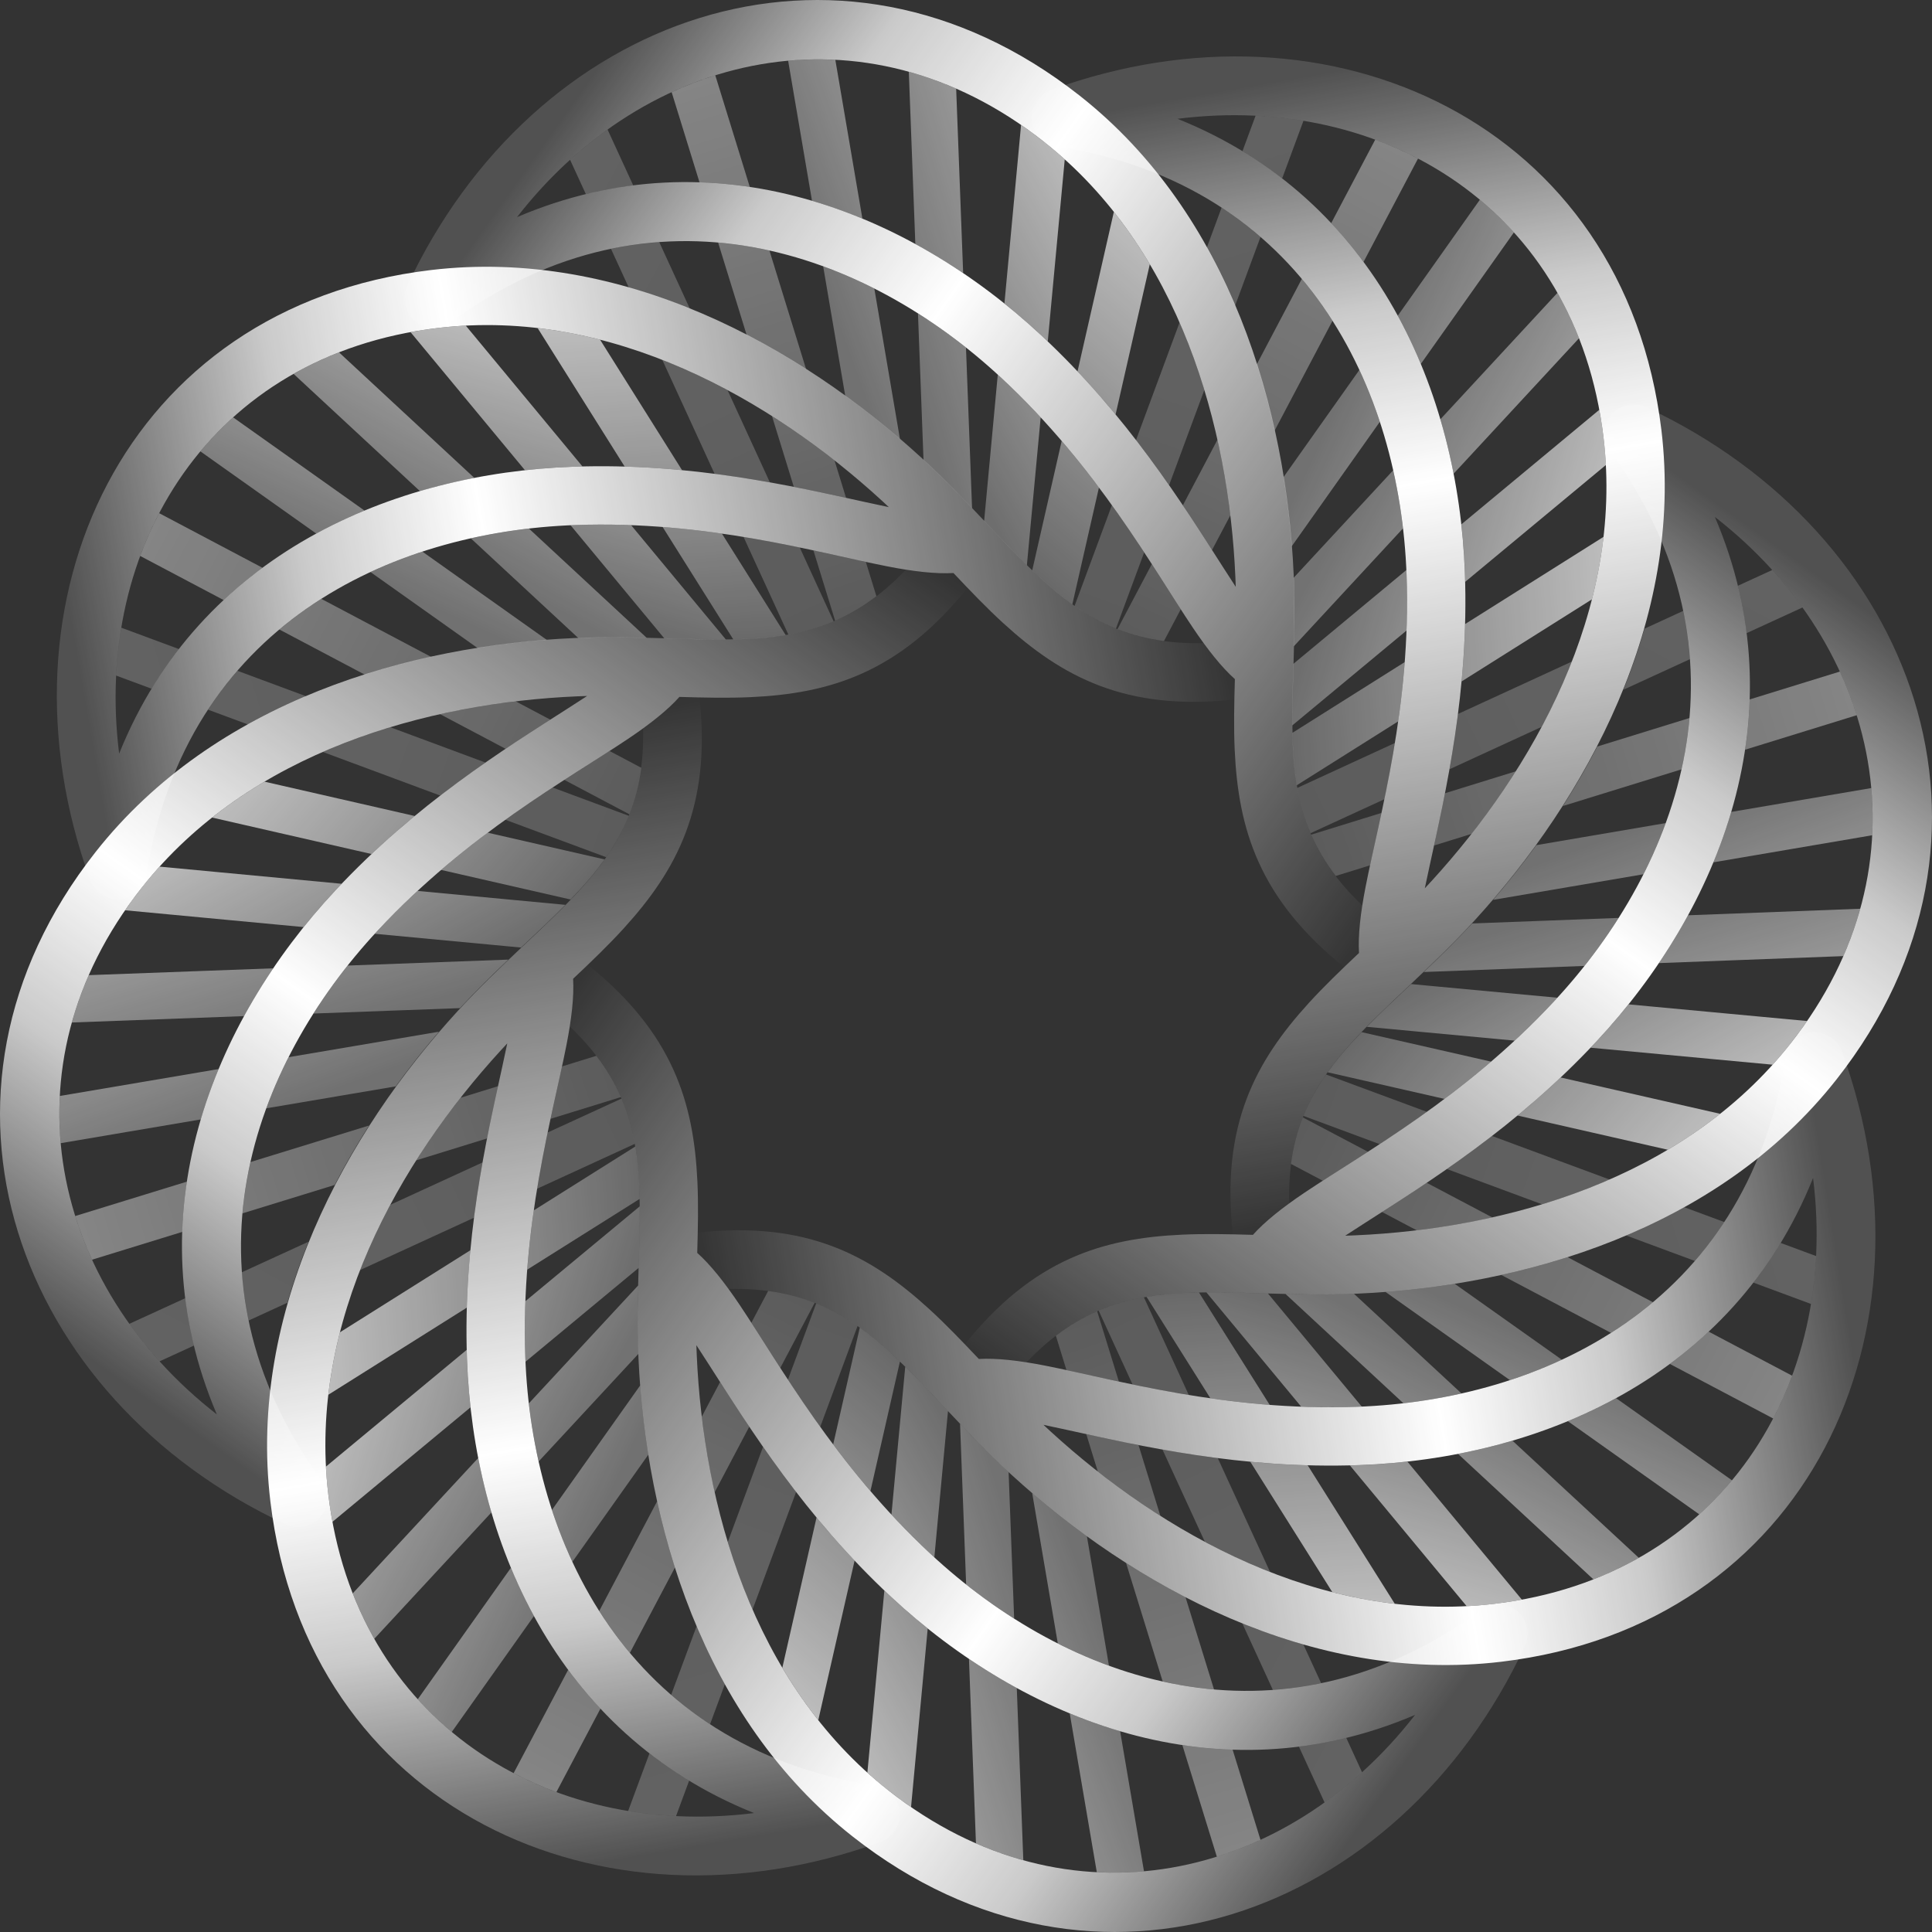 <svg width="380" height="380" viewBox="0 0 380 380" fill="none" xmlns="http://www.w3.org/2000/svg">
<rect x="0" y="0" width="380" height="380" fill="#333333" stroke="none"/>
<path fill-rule="evenodd" clip-rule="evenodd" d="M242.473 242.744C243.79 242.77 245.122 242.804 246.471 242.842C248.209 240.887 250.604 238.834 253.573 236.668C253.185 222.389 258.316 213.344 265.883 205.032C269.248 201.336 273.033 197.766 277.013 194.004C277.235 193.824 277.443 193.627 277.634 193.417C281.652 189.617 285.855 185.605 290.016 181.057C311.85 157.187 331.289 122.182 326.779 84.607C319.545 24.345 261.776 -2.368 206.777 17.68L206.631 17.734C203.709 18.85 202.213 22.115 203.29 25.063C204.057 27.164 205.927 28.546 208.007 28.794C256.842 36.525 275.34 76.688 276.657 113.101C277.592 138.962 271.357 160.328 268.606 174.368C267.583 179.587 267.094 183.981 267.296 187.44C263.767 190.78 260.413 193.992 257.397 197.305C246.971 208.758 240.119 221.291 242.473 242.744ZM231.603 23.366C270.936 39.117 286.848 77.321 288.125 112.686C288.966 135.901 284.383 155.669 281.23 170.101C280.878 171.712 280.544 173.253 280.241 174.719C280.678 174.254 281.113 173.785 281.548 173.31C301.361 151.65 319.477 120.07 315.382 85.975C310.011 41.212 272.291 18.23 231.603 23.366Z" fill="url(#paint0_linear_769_1811)"/>
<path fill-rule="evenodd" clip-rule="evenodd" d="M271.724 159.888L257.902 164.168C259.105 166.916 260.678 169.616 262.724 172.287L269.47 170.198C270.148 167.049 270.929 163.605 271.724 159.888ZM298.136 151.708L284.212 156.02C283.501 159.661 282.764 163.092 282.064 166.298L289.427 164.017C292.474 160.135 295.404 156.021 298.136 151.708Z" fill="url(#paint1_linear_769_1811)"/>
<path fill-rule="evenodd" clip-rule="evenodd" d="M274.357 146.138L255.15 154.975C255.699 158.011 256.533 160.97 257.776 163.874L272.291 157.196C273.009 153.721 273.721 150.029 274.357 146.138ZM309.166 130.123L286.767 140.428C286.284 144.212 285.711 147.841 285.094 151.305L303.238 142.957C305.445 138.82 307.442 134.534 309.166 130.123Z" fill="url(#paint2_linear_769_1811)"/>
<path fill-rule="evenodd" clip-rule="evenodd" d="M276.294 130.223L254.196 144.142C254.215 145.095 254.245 146.039 254.289 146.976C254.409 149.526 254.644 152.013 255.057 154.451L275.008 141.884C275.539 138.158 275.985 134.266 276.294 130.223ZM315.398 105.59L288.168 122.743C288.061 126.623 287.817 130.389 287.476 134.03L313.119 117.878C314.144 113.856 314.919 109.755 315.398 105.59Z" fill="url(#paint3_linear_769_1811)"/>
<path fill-rule="evenodd" clip-rule="evenodd" d="M276.619 112.109L254.391 130.568C254.397 130.814 254.388 131.061 254.362 131.308C254.252 135.232 254.142 139.014 254.175 142.682L276.648 124.02C276.78 120.48 276.794 116.837 276.659 113.1C276.647 112.769 276.634 112.437 276.619 112.109ZM314.569 80.595L287.428 103.134C287.784 106.325 288.013 109.517 288.128 112.685C288.151 113.273 288.168 113.858 288.182 114.442L315.86 91.458C315.765 89.636 315.608 87.809 315.387 85.975C315.169 84.144 314.893 82.35 314.569 80.595Z" fill="url(#paint4_linear_769_1811)"/>
<path fill-rule="evenodd" clip-rule="evenodd" d="M274.025 92.489L254.431 113.655C254.617 118.337 254.573 122.817 254.473 127.125L275.961 103.915C275.517 100.101 274.877 96.28 274.025 92.489ZM306.334 57.592L283.303 82.468C284.343 85.999 285.209 89.575 285.908 93.17L310.578 66.523C309.349 63.389 307.929 60.411 306.334 57.592Z" fill="url(#paint5_linear_769_1811)"/>
<path fill-rule="evenodd" clip-rule="evenodd" d="M267.373 72.758L252.454 93.835C253.191 98.427 253.721 102.984 254.066 107.449L271.4 82.962C270.258 79.492 268.92 76.08 267.373 72.758ZM291.071 39.281L274.925 62.089C276.607 65.171 278.116 68.341 279.459 71.576L297.768 45.711C295.679 43.401 293.438 41.256 291.071 39.281Z" fill="url(#paint6_linear_769_1811)"/>
<path fill-rule="evenodd" clip-rule="evenodd" d="M256.054 54.851L247.203 71.643C248.583 75.961 249.746 80.322 250.711 84.68L262.09 63.092C260.268 60.23 258.259 57.474 256.054 54.851ZM278.905 31.189C276.196 29.777 273.385 28.535 270.487 27.467L261.835 43.884C264.115 46.317 266.232 48.867 268.191 51.516L278.905 31.189Z" fill="url(#paint7_linear_769_1811)"/>
<path fill-rule="evenodd" clip-rule="evenodd" d="M240.274 40.828L237.365 48.695C239.431 52.407 241.282 56.225 242.933 60.112L247.929 46.602C245.547 44.542 242.998 42.611 240.274 40.828ZM256.376 23.759C253.289 23.249 250.144 22.915 246.956 22.759L244.38 29.726C247.126 31.392 249.726 33.184 252.185 35.091L256.376 23.759Z" fill="url(#paint8_linear_769_1811)"/>
<path fill-rule="evenodd" clip-rule="evenodd" d="M264.4 190.244C265.35 189.332 266.317 188.415 267.297 187.489C267.146 184.877 267.39 181.732 267.96 178.101C257.597 168.272 254.836 158.246 254.316 147.017C254.085 142.024 254.241 136.823 254.399 131.35C254.428 131.064 254.436 130.778 254.423 130.494C254.581 124.966 254.72 119.157 254.45 113C253.033 80.679 242.051 42.175 212.31 18.775C164.61 -18.752 104.859 3.173 80.111 56.226L80.046 56.367C78.767 59.221 80.015 62.589 82.86 63.914C84.888 64.858 87.187 64.515 88.834 63.22C128.85 34.179 170.319 49.523 196.98 74.357C215.916 91.994 226.601 111.519 234.575 123.396C237.54 127.812 240.298 131.267 242.885 133.571C242.748 138.429 242.645 143.072 242.852 147.548C243.568 163.018 247.575 176.729 264.4 190.244ZM101.694 42.704C140.654 26.052 178.908 41.839 204.802 65.958C221.8 81.791 232.526 99.017 240.492 111.456C241.382 112.845 242.234 114.171 243.056 115.423C243.036 114.785 243.013 114.146 242.984 113.502C241.699 84.175 232.201 49.028 205.214 27.796C169.782 -0.08 126.854 10.316 101.694 42.704Z" fill="url(#paint9_linear_769_1811)"/>
<path fill-rule="evenodd" clip-rule="evenodd" d="M226.549 110.949L219.794 123.744C222.587 124.839 225.608 125.638 228.943 126.081L232.24 119.836C230.495 117.129 228.613 114.14 226.549 110.949ZM239.457 86.497L232.652 99.387C234.722 102.465 236.625 105.414 238.395 108.177L241.994 101.36C241.405 96.46 240.572 91.478 239.457 86.497Z" fill="url(#paint10_linear_769_1811)"/>
<path fill-rule="evenodd" clip-rule="evenodd" d="M218.696 99.36L211.351 119.185C213.885 120.945 216.566 122.449 219.497 123.626L225.048 108.644C223.101 105.677 220.995 102.562 218.696 99.36ZM232.007 63.431L223.442 86.55C225.774 89.569 227.933 92.542 229.945 95.428L236.883 76.699C235.521 72.213 233.905 67.769 232.007 63.431Z" fill="url(#paint11_linear_769_1811)"/>
<path fill-rule="evenodd" clip-rule="evenodd" d="M208.82 86.73L203.021 112.194C203.708 112.854 204.397 113.501 205.09 114.133C206.976 115.853 208.9 117.447 210.915 118.879L216.151 95.889C213.894 92.878 211.459 89.808 208.82 86.73ZM219.083 41.667L211.936 73.046C214.602 75.868 217.092 78.704 219.423 81.521L226.152 51.973C224.035 48.402 221.685 44.953 219.083 41.667Z" fill="url(#paint12_linear_769_1811)"/>
<path fill-rule="evenodd" clip-rule="evenodd" d="M196.251 73.683L193.567 102.452C193.746 102.622 193.914 102.803 194.071 102.996C196.765 105.85 199.36 108.604 201.975 111.176L204.688 82.091C202.281 79.493 199.716 76.905 196.98 74.357C196.737 74.13 196.493 73.905 196.251 73.683ZM200.833 24.568L197.556 59.695C200.063 61.703 202.482 63.797 204.802 65.958C205.233 66.358 205.659 66.76 206.081 67.163L209.423 31.343C208.068 30.121 206.667 28.938 205.214 27.796C203.765 26.656 202.303 25.58 200.833 24.568Z" fill="url(#paint13_linear_769_1811)"/>
<path fill-rule="evenodd" clip-rule="evenodd" d="M180.552 61.634L181.644 90.456C185.085 93.637 188.22 96.839 191.193 99.958L189.995 68.35C186.987 65.966 183.833 63.714 180.552 61.634ZM178.751 14.112L180.035 47.987C183.266 49.75 186.406 51.669 189.441 53.718L188.065 17.432C184.981 16.083 181.872 14.979 178.751 14.112Z" fill="url(#paint14_linear_769_1811)"/>
<path fill-rule="evenodd" clip-rule="evenodd" d="M161.905 52.374L166.243 77.829C170.01 80.557 173.605 83.407 177.004 86.323L171.965 56.748C168.705 55.1 165.347 53.631 161.905 52.374ZM155.015 11.941L159.709 39.487C163.077 40.48 166.385 41.657 169.622 42.997L164.298 11.758C161.187 11.6 158.088 11.664 155.015 11.941Z" fill="url(#paint15_linear_769_1811)"/>
<path fill-rule="evenodd" clip-rule="evenodd" d="M141.242 47.703L146.846 65.839C150.873 67.919 154.778 70.183 158.54 72.585L151.336 49.269C148.025 48.531 144.656 48.001 141.242 47.703ZM140.69 14.814C137.775 15.728 134.908 16.836 132.104 18.128L137.582 35.858C140.915 35.968 144.215 36.277 147.473 36.766L140.69 14.814Z" fill="url(#paint16_linear_769_1811)"/>
<path fill-rule="evenodd" clip-rule="evenodd" d="M120.168 48.933L123.669 56.554C127.755 57.721 131.762 59.114 135.677 60.698L129.664 47.609C126.523 47.834 123.355 48.27 120.168 48.933ZM119.499 25.477C116.955 27.298 114.494 29.284 112.127 31.426L115.228 38.176C118.348 37.414 121.454 36.845 124.542 36.456L119.499 25.477Z" fill="url(#paint17_linear_769_1811)"/>
<path fill-rule="evenodd" clip-rule="evenodd" d="M242.808 137.591C242.836 136.274 242.872 134.942 242.91 133.594C240.958 131.853 238.907 129.455 236.744 126.484C222.467 126.857 213.428 121.716 205.123 114.14C201.431 110.771 197.866 106.982 194.109 102.998C193.928 102.775 193.732 102.567 193.522 102.376C189.726 98.353 185.719 94.146 181.176 89.981C157.331 68.119 122.349 48.643 84.772 53.113C24.505 60.283 -2.266 118.028 17.722 173.051L17.776 173.197C18.888 176.121 22.151 177.62 25.101 176.547C27.202 175.782 28.586 173.913 28.836 171.833C36.618 123.004 76.798 104.546 113.21 103.268C139.071 102.36 160.429 108.619 174.464 111.384C179.683 112.412 184.076 112.907 187.534 112.708C190.87 116.241 194.079 119.599 197.389 122.619C208.829 133.057 221.354 139.922 242.808 137.591ZM23.433 148.23C39.225 108.911 77.444 93.039 112.807 91.797C136.022 90.982 155.784 95.587 170.211 98.755C171.822 99.109 173.362 99.444 174.828 99.749C174.364 99.312 173.895 98.876 173.42 98.441C151.783 78.603 120.224 60.454 86.127 64.51C41.361 69.836 18.341 107.534 23.433 148.23Z" fill="url(#paint18_linear_769_1811)"/>
<path fill-rule="evenodd" clip-rule="evenodd" d="M159.988 108.252L164.254 122.078C167.003 120.878 169.704 119.308 172.378 117.264L170.296 110.516C167.148 109.835 163.704 109.05 159.988 108.252ZM151.836 81.831L156.134 95.759C159.773 96.474 163.204 97.215 166.409 97.918L164.136 90.552C160.257 87.503 156.146 84.567 151.836 81.831Z" fill="url(#paint19_linear_769_1811)"/>
<path fill-rule="evenodd" clip-rule="evenodd" d="M146.244 105.605L155.06 124.821C158.097 124.275 161.057 123.444 163.962 122.205L157.299 107.683C153.825 106.96 150.134 106.245 146.244 105.605ZM130.266 70.78L140.547 93.189C144.33 93.676 147.959 94.253 151.422 94.873L143.093 76.72C138.958 74.509 134.674 72.508 130.266 70.78Z" fill="url(#paint20_linear_769_1811)"/>
<path fill-rule="evenodd" clip-rule="evenodd" d="M130.331 103.651L144.227 125.764C145.18 125.745 146.124 125.716 147.062 125.673C149.611 125.556 152.099 125.324 154.537 124.913L141.991 104.949C138.266 104.414 134.374 103.964 130.331 103.651ZM105.74 64.52L122.864 91.769C126.744 91.88 130.51 92.127 134.15 92.472L118.026 66.813C114.004 65.784 109.904 65.005 105.74 64.52Z" fill="url(#paint21_linear_769_1811)"/>
<path fill-rule="evenodd" clip-rule="evenodd" d="M112.22 103.307L130.655 125.555C130.901 125.548 131.148 125.558 131.396 125.584C135.319 125.699 139.101 125.812 142.769 125.783L124.131 103.291C120.592 103.155 116.948 103.137 113.211 103.268C112.88 103.279 112.548 103.293 112.22 103.307ZM80.745 65.324L103.256 92.49C106.448 92.137 109.639 91.909 112.808 91.797C113.396 91.777 113.981 91.76 114.564 91.746L91.611 64.045C89.788 64.138 87.961 64.292 86.127 64.51C84.296 64.728 82.501 65 80.745 65.324Z" fill="url(#paint22_linear_769_1811)"/>
<path fill-rule="evenodd" clip-rule="evenodd" d="M92.599 105.88L113.744 125.496C118.426 125.315 122.907 125.364 127.215 125.469L104.027 103.956C100.213 104.396 96.391 105.032 92.599 105.88ZM57.736 73.535L82.588 96.592C86.119 95.555 89.697 94.693 93.292 93.997L66.672 69.3C63.537 70.526 60.557 71.943 57.736 73.535Z" fill="url(#paint23_linear_769_1811)"/>
<path fill-rule="evenodd" clip-rule="evenodd" d="M72.862 112.511L93.922 127.452C98.515 126.719 103.073 126.194 107.539 125.854L83.069 108.494C79.599 109.632 76.185 110.967 72.862 112.511ZM39.409 88.778L62.2 104.947C65.284 103.268 68.456 101.763 71.692 100.423L45.847 82.087C43.534 84.174 41.387 86.41 39.409 88.778Z" fill="url(#paint24_linear_769_1811)"/>
<path fill-rule="evenodd" clip-rule="evenodd" d="M54.944 123.812L71.727 132.681C76.046 131.305 80.409 130.147 84.767 129.187L63.192 117.785C60.328 119.604 57.57 121.609 54.944 123.812ZM31.307 100.936C29.891 103.644 28.646 106.453 27.576 109.35L43.983 118.02C46.419 115.742 48.971 113.627 51.621 111.671L31.307 100.936Z" fill="url(#paint25_linear_769_1811)"/>
<path fill-rule="evenodd" clip-rule="evenodd" d="M40.905 139.578L48.769 142.495C52.484 140.433 56.303 138.586 60.191 136.939L46.687 131.929C44.624 134.309 42.691 136.856 40.905 139.578ZM23.853 123.458C23.34 126.545 23.002 129.689 22.843 132.877L29.807 135.46C31.476 132.716 33.271 130.118 35.181 127.66L23.853 123.458Z" fill="url(#paint26_linear_769_1811)"/>
<path fill-rule="evenodd" clip-rule="evenodd" d="M190.319 115.607C189.408 114.656 188.492 113.688 187.566 112.707C184.954 112.856 181.809 112.609 178.179 112.036C168.343 122.392 158.315 125.145 147.086 125.655C142.093 125.882 136.893 125.721 131.42 125.559C131.134 125.529 130.848 125.521 130.564 125.534C125.037 125.371 119.229 125.227 113.071 125.492C80.752 126.882 42.24 137.832 18.817 167.556C-18.748 215.228 3.126 275 56.154 299.796L56.295 299.859C59.148 301.142 62.517 299.897 63.844 297.053C64.79 295.024 64.449 292.726 63.155 291.076C34.15 251.034 49.528 209.576 74.382 182.934C92.035 164.012 111.567 153.342 123.45 145.377C127.868 142.416 131.325 139.661 133.631 137.075C138.489 137.217 143.131 137.324 147.607 137.121C163.077 136.418 176.79 132.421 190.319 115.607ZM42.652 278.2C26.033 239.223 41.852 200.98 65.991 175.105C81.837 158.118 99.071 147.407 111.516 139.45C112.906 138.562 114.232 137.71 115.484 136.889C114.847 136.908 114.207 136.931 113.564 136.959C84.238 138.22 49.085 147.689 27.832 174.66C-0.072 210.071 10.287 253.01 42.652 278.2Z" fill="url(#paint27_linear_769_1811)"/>
<path fill-rule="evenodd" clip-rule="evenodd" d="M110.997 153.394L123.787 160.16C124.884 157.367 125.685 154.348 126.132 151.012L119.889 147.71C117.181 149.453 114.19 151.332 110.997 153.394ZM86.556 140.466L99.441 147.281C102.521 145.214 105.471 143.313 108.236 141.546L101.421 137.941C96.521 138.526 91.539 139.355 86.556 140.466Z" fill="url(#paint28_linear_769_1811)"/>
<path fill-rule="evenodd" clip-rule="evenodd" d="M99.403 161.238L119.223 168.6C120.985 166.067 122.491 163.387 123.671 160.457L108.693 154.894C105.725 156.838 102.608 158.941 99.403 161.238ZM63.486 147.896L86.598 156.481C89.618 154.152 92.593 151.995 95.481 149.986L76.759 143.031C72.271 144.39 67.826 146.002 63.486 147.896Z" fill="url(#paint29_linear_769_1811)"/>
<path fill-rule="evenodd" clip-rule="evenodd" d="M86.763 171.103L112.222 176.924C112.882 176.238 113.53 175.549 114.162 174.856C115.883 172.972 117.479 171.049 118.913 169.035L95.929 163.78C92.916 166.035 89.844 168.467 86.763 171.103ZM41.712 160.803L73.084 167.976C75.907 165.312 78.746 162.825 81.565 160.496L52.024 153.742C48.451 155.856 45.001 158.203 41.712 160.803Z" fill="url(#paint30_linear_769_1811)"/>
<path fill-rule="evenodd" clip-rule="evenodd" d="M73.709 183.662L102.473 186.37C102.643 186.192 102.824 186.024 103.017 185.867C105.873 183.175 108.63 180.582 111.203 177.97L82.123 175.232C79.523 177.638 76.933 180.2 74.382 182.934C74.156 183.176 73.931 183.42 73.709 183.662ZM24.6 179.039L59.723 182.346C61.732 179.841 63.828 177.423 65.991 175.104C66.391 174.675 66.793 174.249 67.196 173.827L31.382 170.455C30.159 171.809 28.975 173.209 27.832 174.66C26.69 176.108 25.613 177.569 24.6 179.039Z" fill="url(#paint31_linear_769_1811)"/>
<path fill-rule="evenodd" clip-rule="evenodd" d="M61.647 199.352L90.469 198.284C93.652 194.846 96.856 191.714 99.978 188.743L68.371 189.914C65.984 192.921 63.73 196.072 61.647 199.352ZM14.127 201.113L48.001 199.857C49.767 196.628 51.688 193.49 53.74 190.457L17.454 191.801C16.103 194.884 14.997 197.993 14.127 201.113Z" fill="url(#paint32_linear_769_1811)"/>
<path fill-rule="evenodd" clip-rule="evenodd" d="M52.373 217.993L77.829 213.677C80.561 209.913 83.413 206.32 86.332 202.923L56.754 207.938C55.103 211.196 53.632 214.553 52.373 217.993ZM11.935 224.849L39.485 220.178C40.48 216.811 41.66 213.504 43.002 210.269L11.761 215.566C11.6 218.678 11.662 221.777 11.935 224.849Z" fill="url(#paint33_linear_769_1811)"/>
<path fill-rule="evenodd" clip-rule="evenodd" d="M47.686 238.654L65.827 233.065C67.91 229.039 70.177 225.136 72.582 221.376L49.261 228.561C48.52 231.872 47.987 235.239 47.686 238.654ZM14.796 239.178C15.708 242.094 16.814 244.961 18.103 247.767L35.838 242.303C35.951 238.97 36.262 235.67 36.755 232.413L14.796 239.178Z" fill="url(#paint34_linear_769_1811)"/>
<path fill-rule="evenodd" clip-rule="evenodd" d="M48.897 259.729L56.522 256.235C57.692 252.15 59.089 248.145 60.676 244.231L47.581 250.232C47.804 253.373 48.237 256.542 48.897 259.729ZM25.441 260.379C27.26 262.925 29.244 265.388 31.384 267.756L38.136 264.661C37.377 261.54 36.811 258.433 36.425 255.345L25.441 260.379Z" fill="url(#paint35_linear_769_1811)"/>
<path fill-rule="evenodd" clip-rule="evenodd" d="M137.584 137.223C136.267 137.196 134.936 137.161 133.587 137.123C131.847 139.077 129.451 141.128 126.48 143.292C126.859 157.571 121.723 166.612 114.151 174.92C110.784 178.614 106.996 182.181 103.014 185.94C102.791 186.121 102.583 186.318 102.392 186.528C98.372 190.325 94.166 194.334 90.003 198.88C68.153 222.736 48.693 257.728 53.179 295.306C60.373 355.574 118.126 382.322 173.137 362.311L173.283 362.256C176.206 361.143 177.704 357.878 176.629 354.928C175.863 352.828 173.994 351.445 171.914 351.195C123.085 343.433 104.612 303.257 103.318 266.845C102.399 240.982 108.649 219.62 111.408 205.583C112.434 200.364 112.927 195.97 112.726 192.512C116.258 189.174 119.614 185.964 122.632 182.652C133.065 171.207 139.925 158.678 137.584 137.223ZM148.315 356.607C108.992 340.831 93.105 302.617 91.849 267.252C91.024 244.036 95.62 224.271 98.782 209.841C99.135 208.23 99.469 206.69 99.773 205.223C99.336 205.688 98.901 206.157 98.466 206.632C78.639 228.279 60.504 259.848 64.575 293.946C69.919 338.713 107.624 361.717 148.315 356.607Z" fill="url(#paint36_linear_769_1811)"/>
<path fill-rule="evenodd" clip-rule="evenodd" d="M108.283 220.061L122.107 215.789C120.906 213.04 119.335 210.339 117.29 207.667L110.543 209.752C109.863 212.9 109.08 216.344 108.283 220.061ZM81.866 228.223L95.792 223.92C96.505 220.28 97.245 216.849 97.947 213.644L90.582 215.92C87.533 219.801 84.6 223.912 81.866 228.223Z" fill="url(#paint37_linear_769_1811)"/>
<path fill-rule="evenodd" clip-rule="evenodd" d="M105.642 233.809L124.855 224.984C124.308 221.947 123.476 218.988 122.235 216.083L107.716 222.752C106.995 226.227 106.281 229.918 105.642 233.809ZM70.825 249.801L93.229 239.511C93.715 235.727 94.29 232.098 94.908 228.635L76.759 236.971C74.55 241.107 72.55 245.392 70.825 249.801Z" fill="url(#paint38_linear_769_1811)"/>
<path fill-rule="evenodd" clip-rule="evenodd" d="M103.697 249.723L125.804 235.817C125.785 234.865 125.755 233.92 125.712 232.983C125.594 230.433 125.361 227.946 124.949 225.508L104.99 238.062C104.457 241.787 104.008 245.68 103.697 249.723ZM64.576 274.331L91.818 257.195C91.928 253.315 92.173 249.549 92.517 245.908L66.865 262.044C65.837 266.066 65.06 270.166 64.576 274.331Z" fill="url(#paint39_linear_769_1811)"/>
<path fill-rule="evenodd" clip-rule="evenodd" d="M103.36 267.836L125.6 249.392C125.593 249.146 125.602 248.898 125.628 248.651C125.741 244.728 125.854 240.945 125.823 237.278L103.339 255.925C103.204 259.465 103.187 263.108 103.32 266.845C103.332 267.176 103.345 267.508 103.36 267.836ZM65.39 299.326L92.546 276.805C92.193 273.613 91.962 270.421 91.85 267.252C91.829 266.665 91.811 266.08 91.798 265.496L64.106 288.462C64.2 290.284 64.355 292.112 64.574 293.946C64.793 295.776 65.065 297.57 65.39 299.326Z" fill="url(#paint40_linear_769_1811)"/>
<path fill-rule="evenodd" clip-rule="evenodd" d="M105.942 287.458L125.55 266.305C125.367 261.623 125.414 257.142 125.517 252.834L104.014 276.031C104.455 279.845 105.093 283.667 105.942 287.458ZM73.613 322.335L96.658 297.472C95.62 293.943 94.757 290.365 94.06 286.769L69.374 313.4C70.601 316.536 72.019 319.514 73.613 322.335Z" fill="url(#paint41_linear_769_1811)"/>
<path fill-rule="evenodd" clip-rule="evenodd" d="M112.578 307.193L127.511 286.126C126.776 281.533 126.249 276.976 125.907 272.51L108.558 296.987C109.697 300.456 111.034 303.871 112.578 307.193ZM88.859 340.656L105.019 317.859C103.339 314.774 101.832 311.604 100.491 308.367L82.166 334.22C84.255 336.533 86.491 338.679 88.859 340.656Z" fill="url(#paint42_linear_769_1811)"/>
<path fill-rule="evenodd" clip-rule="evenodd" d="M123.887 325.107L132.749 308.321C131.371 304.003 130.211 299.641 129.249 295.283L117.857 316.863C119.676 319.727 121.683 322.481 123.887 325.107ZM101.021 348.753C103.729 350.168 106.539 351.413 109.436 352.481L118.099 336.071C115.82 333.637 113.705 331.084 111.748 328.435L101.021 348.753Z" fill="url(#paint43_linear_769_1811)"/>
<path fill-rule="evenodd" clip-rule="evenodd" d="M139.656 339.141L142.57 331.276C140.507 327.56 138.658 323.744 137.01 319.856L132.006 333.362C134.386 335.422 136.934 337.356 139.656 339.141ZM123.544 356.199C126.631 356.71 129.775 357.046 132.964 357.206L135.544 350.239C132.799 348.572 130.2 346.779 127.742 344.871L123.544 356.199Z" fill="url(#paint44_linear_769_1811)"/>
<path fill-rule="evenodd" clip-rule="evenodd" d="M115.623 189.756C114.673 190.668 113.707 191.585 112.726 192.511C112.877 195.123 112.633 198.268 112.063 201.899C122.427 211.728 125.188 221.754 125.707 232.983C125.939 237.976 125.783 243.177 125.625 248.651C125.595 248.936 125.587 249.222 125.6 249.506C125.443 255.034 125.303 260.843 125.573 267.001C126.99 299.32 137.972 337.826 167.714 361.226C215.414 398.751 275.164 376.827 299.912 323.775L299.978 323.635C301.258 320.78 300.007 317.411 297.164 316.085C295.135 315.141 292.837 315.486 291.19 316.78C251.173 345.82 209.705 330.478 183.044 305.644C164.108 288.006 153.423 268.481 145.449 256.604C142.484 252.188 139.725 248.733 137.138 246.429C137.276 241.571 137.379 236.929 137.172 232.452C136.456 216.982 132.448 203.271 115.623 189.756ZM278.33 337.296C239.369 353.949 201.116 338.162 175.222 314.042C158.224 298.209 147.498 280.983 139.531 268.544C138.642 267.155 137.789 265.829 136.967 264.577C136.987 265.215 137.011 265.855 137.039 266.498C138.325 295.825 147.822 330.972 174.81 352.205C210.241 380.081 253.169 369.685 278.33 337.296Z" fill="url(#paint45_linear_769_1811)"/>
<path fill-rule="evenodd" clip-rule="evenodd" d="M153.476 269.051L160.231 256.256C157.438 255.161 154.417 254.362 151.082 253.919L147.785 260.164C149.531 262.871 151.412 265.86 153.476 269.051ZM140.568 293.503L147.373 280.613C145.304 277.535 143.4 274.586 141.63 271.823L138.032 278.64C138.621 283.54 139.454 288.522 140.568 293.503Z" fill="url(#paint46_linear_769_1811)"/>
<path fill-rule="evenodd" clip-rule="evenodd" d="M161.33 280.641L168.675 260.815C166.141 259.055 163.46 257.551 160.529 256.374L154.978 271.356C156.925 274.323 159.03 277.438 161.33 280.641ZM148.018 316.57L156.584 293.449C154.252 290.431 152.092 287.458 150.081 284.573L143.142 303.302C144.504 307.787 146.12 312.232 148.018 316.57Z" fill="url(#paint47_linear_769_1811)"/>
<path fill-rule="evenodd" clip-rule="evenodd" d="M171.205 293.271L177.004 267.806C176.318 267.146 175.629 266.499 174.935 265.867C173.049 264.148 171.125 262.554 169.11 261.121L163.874 284.111C166.132 287.122 168.566 290.192 171.205 293.271ZM160.943 338.334L168.089 306.955C165.423 304.131 162.933 301.297 160.602 298.479L153.873 328.027C155.99 331.6 158.34 335.046 160.943 338.334Z" fill="url(#paint48_linear_769_1811)"/>
<path fill-rule="evenodd" clip-rule="evenodd" d="M183.774 306.318L186.457 277.548C186.279 277.378 186.11 277.197 185.954 277.004C183.26 274.15 180.664 271.396 178.049 268.824L175.336 297.908C177.744 300.507 180.308 303.096 183.045 305.644C183.287 305.87 183.531 306.094 183.774 306.318ZM179.192 355.433L182.469 320.303C179.962 318.297 177.542 316.203 175.222 314.042C174.792 313.641 174.366 313.242 173.943 312.837L170.602 348.658C171.957 349.88 173.358 351.063 174.81 352.205C176.259 353.344 177.721 354.42 179.192 355.433Z" fill="url(#paint49_linear_769_1811)"/>
<path fill-rule="evenodd" clip-rule="evenodd" d="M199.472 318.366L198.38 289.544C194.939 286.363 191.804 283.161 188.831 280.042L190.029 311.649C193.037 314.034 196.191 316.286 199.472 318.366ZM201.273 365.889L199.989 332.013C196.758 330.251 193.618 328.332 190.583 326.283L191.959 362.569C195.043 363.917 198.153 365.019 201.273 365.889Z" fill="url(#paint50_linear_769_1811)"/>
<path fill-rule="evenodd" clip-rule="evenodd" d="M218.12 327.626L213.782 302.172C210.016 299.443 206.42 296.594 203.021 293.678L208.06 323.253C211.32 324.9 214.679 326.369 218.12 327.626ZM225.01 368.061L220.316 340.512C216.948 339.519 213.64 338.343 210.403 337.003L215.727 368.241C218.839 368.399 221.937 368.336 225.01 368.061Z" fill="url(#paint51_linear_769_1811)"/>
<path fill-rule="evenodd" clip-rule="evenodd" d="M238.783 332.297L233.179 314.16C229.151 312.08 225.247 309.819 221.485 307.414L228.689 330.73C232 331.468 235.369 331.999 238.783 332.297ZM239.335 365.186C242.25 364.273 245.117 363.163 247.921 361.872L242.443 344.142C239.11 344.033 235.81 343.723 232.552 343.235L239.335 365.186Z" fill="url(#paint52_linear_769_1811)"/>
<path fill-rule="evenodd" clip-rule="evenodd" d="M259.856 331.066L256.355 323.445C252.27 322.28 248.263 320.886 244.348 319.302L250.36 332.392C253.501 332.165 256.67 331.732 259.856 331.066ZM260.526 354.523C263.07 352.701 265.531 350.716 267.897 348.575L264.797 341.823C261.677 342.587 258.57 343.155 255.482 343.545L260.526 354.523Z" fill="url(#paint53_linear_769_1811)"/>
<path fill-rule="evenodd" clip-rule="evenodd" d="M137.238 242.432C137.211 243.749 137.176 245.08 137.138 246.429C139.091 248.169 141.143 250.565 143.307 253.536C157.584 253.157 166.625 258.294 174.933 265.867C178.626 269.234 182.193 273.022 185.952 277.004C186.133 277.227 186.33 277.435 186.54 277.626C190.337 281.646 194.346 285.853 198.89 290.017C222.745 311.867 257.735 331.33 295.309 326.842C355.573 319.649 382.32 261.891 362.31 206.876L362.256 206.73C361.142 203.808 357.877 202.309 354.931 203.384C352.828 204.15 351.445 206.019 351.195 208.099C343.434 256.932 303.263 275.406 266.851 276.7C240.99 277.619 219.63 271.369 205.593 268.609C200.374 267.583 195.981 267.091 192.523 267.291C189.185 263.759 185.976 260.403 182.664 257.385C171.219 246.952 158.691 240.091 137.238 242.432ZM356.609 231.7C340.835 271.026 302.623 286.913 267.258 288.169C244.044 288.996 224.28 284.399 209.851 281.237C208.24 280.883 206.7 280.549 205.234 280.245C205.698 280.682 206.168 281.117 206.642 281.553C228.288 301.38 259.854 319.517 293.949 315.445C338.714 310.103 361.719 272.394 356.609 231.7Z" fill="url(#paint54_linear_769_1811)"/>
<path fill-rule="evenodd" clip-rule="evenodd" d="M220.07 271.735L215.799 257.911C213.05 259.112 210.349 260.683 207.677 262.728L209.762 269.475C212.91 270.155 216.354 270.938 220.07 271.735ZM228.233 298.152L223.93 284.226C220.29 283.513 216.859 282.774 213.654 282.072L215.929 289.437C219.81 292.485 223.922 295.417 228.233 298.152Z" fill="url(#paint55_linear_769_1811)"/>
<path fill-rule="evenodd" clip-rule="evenodd" d="M233.818 274.377L224.994 255.164C221.957 255.711 218.997 256.544 216.093 257.784L222.762 272.304C226.236 273.024 229.928 273.738 233.818 274.377ZM249.811 309.196L239.52 286.792C235.736 286.305 232.107 285.73 228.645 285.111L236.981 303.259C241.116 305.469 245.402 307.469 249.811 309.196Z" fill="url(#paint56_linear_769_1811)"/>
<path fill-rule="evenodd" clip-rule="evenodd" d="M249.732 276.324L235.826 254.217C234.874 254.236 233.929 254.266 232.992 254.309C230.443 254.427 227.955 254.661 225.517 255.073L238.071 275.031C241.797 275.564 245.689 276.013 249.732 276.324ZM274.339 315.445L257.204 288.204C253.324 288.095 249.558 287.848 245.917 287.504L262.053 313.156C266.075 314.186 270.175 314.961 274.339 315.445Z" fill="url(#paint57_linear_769_1811)"/>
<path fill-rule="evenodd" clip-rule="evenodd" d="M267.844 276.661L249.4 254.421C249.153 254.427 248.906 254.418 248.659 254.392C244.736 254.279 240.953 254.167 237.285 254.197L255.933 276.682C259.472 276.816 263.116 276.833 266.853 276.7C267.184 276.689 267.516 276.675 267.844 276.661ZM299.336 314.631L276.812 287.475C273.621 287.828 270.429 288.058 267.26 288.169C266.673 288.192 266.088 288.21 265.504 288.224L288.47 315.913C290.292 315.821 292.119 315.666 293.953 315.446C295.784 315.227 297.58 314.955 299.336 314.631Z" fill="url(#paint58_linear_769_1811)"/>
<path fill-rule="evenodd" clip-rule="evenodd" d="M287.465 274.08L266.312 254.472C261.63 254.655 257.149 254.608 252.841 254.505L276.039 276.008C279.852 275.567 283.674 274.929 287.465 274.08ZM322.342 306.41L297.482 283.364C293.949 284.402 290.371 285.265 286.777 285.962L313.407 310.648C316.543 309.42 319.521 308.002 322.342 306.41Z" fill="url(#paint59_linear_769_1811)"/>
<path fill-rule="evenodd" clip-rule="evenodd" d="M307.198 267.44L286.131 252.508C281.538 253.242 276.981 253.769 272.515 254.111L296.991 271.461C300.463 270.321 303.875 268.985 307.198 267.44ZM340.66 291.159L317.863 275C314.779 276.68 311.608 278.187 308.371 279.527L334.224 297.853C336.537 295.764 338.683 293.526 340.66 291.159Z" fill="url(#paint60_linear_769_1811)"/>
<path fill-rule="evenodd" clip-rule="evenodd" d="M325.11 256.132L308.325 247.27C304.006 248.647 299.645 249.808 295.286 250.769L316.867 262.162C319.73 260.342 322.488 258.335 325.11 256.132ZM348.76 278.998C350.171 276.289 351.417 273.479 352.487 270.583L336.074 261.919C333.641 264.198 331.087 266.314 328.439 268.271L348.76 278.998Z" fill="url(#paint61_linear_769_1811)"/>
<path fill-rule="evenodd" clip-rule="evenodd" d="M339.142 240.36L331.277 237.446C327.564 239.51 323.745 241.358 319.857 243.007L333.363 248.011C335.426 245.631 337.357 243.082 339.142 240.36ZM356.201 256.472C356.711 253.386 357.05 250.241 357.208 247.053L350.241 244.473C348.574 247.218 346.78 249.817 344.872 252.275L356.201 256.472Z" fill="url(#paint62_linear_769_1811)"/>
<path fill-rule="evenodd" clip-rule="evenodd" d="M189.768 264.394C190.68 265.344 191.597 266.311 192.523 267.291C195.135 267.14 198.28 267.384 201.91 267.954C211.738 257.59 221.764 254.829 232.992 254.309C237.985 254.078 243.185 254.234 248.659 254.392C248.944 254.422 249.23 254.43 249.514 254.416C255.041 254.574 260.85 254.713 267.008 254.443C299.327 253.026 337.828 242.044 361.226 212.3C398.752 164.597 376.826 104.843 323.778 80.092L323.637 80.028C320.782 78.748 317.414 79.997 316.091 82.842C315.144 84.87 315.489 87.169 316.783 88.817C345.824 128.835 330.48 170.306 305.647 196.969C288.011 215.906 268.488 226.592 256.611 234.567C252.196 237.532 248.741 240.29 246.437 242.877C241.58 242.74 236.937 242.637 232.462 242.844C216.992 243.56 203.282 247.568 189.768 264.394ZM337.297 101.677C353.95 140.64 338.164 178.896 314.045 204.792C298.213 221.791 280.989 232.517 268.551 240.484C267.162 241.374 265.836 242.226 264.584 243.048C265.222 243.029 265.862 243.005 266.505 242.977C295.829 241.691 330.974 232.193 352.205 205.204C380.079 169.77 369.684 126.839 337.297 101.677Z" fill="url(#paint63_linear_769_1811)"/>
<path fill-rule="evenodd" clip-rule="evenodd" d="M269.059 226.54L256.264 219.785C255.169 222.578 254.37 225.599 253.927 228.934L260.172 232.231C262.879 230.486 265.868 228.604 269.059 226.54ZM293.511 239.448L280.621 232.643C277.543 234.712 274.594 236.616 271.831 238.386L278.648 241.985C283.548 241.396 288.529 240.563 293.511 239.448Z" fill="url(#paint64_linear_769_1811)"/>
<path fill-rule="evenodd" clip-rule="evenodd" d="M280.648 218.686L260.823 211.341C259.063 213.875 257.559 216.556 256.382 219.487L271.364 225.038C274.331 223.091 277.446 220.986 280.648 218.686ZM316.577 231.998L293.459 223.432C290.44 225.764 287.465 227.923 284.58 229.935L303.309 236.874C307.794 235.511 312.239 233.895 316.577 231.998Z" fill="url(#paint65_linear_769_1811)"/>
<path fill-rule="evenodd" clip-rule="evenodd" d="M293.275 208.81L267.813 203.011C267.152 203.698 266.506 204.387 265.873 205.08C264.154 206.966 262.561 208.89 261.128 210.906L284.117 216.141C287.127 213.884 290.197 211.449 293.275 208.81ZM338.335 219.073L306.958 211.926C304.138 214.592 301.3 217.082 298.483 219.413L328.029 226.142C331.602 224.025 335.05 221.675 338.335 219.073Z" fill="url(#paint66_linear_769_1811)"/>
<path fill-rule="evenodd" clip-rule="evenodd" d="M306.321 196.24L277.554 193.556C277.385 193.735 277.203 193.903 277.01 194.06C274.156 196.754 271.402 199.349 268.831 201.964L297.912 204.677C300.511 202.27 303.099 199.705 305.647 196.969C305.874 196.726 306.098 196.483 306.321 196.24ZM355.433 200.822L320.309 197.545C318.3 200.052 316.206 202.471 314.045 204.792C313.646 205.221 313.245 205.648 312.84 206.07L348.659 209.412C349.881 208.057 351.063 206.656 352.205 205.204C353.344 203.754 354.42 202.293 355.433 200.822Z" fill="url(#paint67_linear_769_1811)"/>
<path fill-rule="evenodd" clip-rule="evenodd" d="M318.369 180.541L289.549 181.633C286.368 185.073 283.167 188.208 280.048 191.182L311.653 189.984C314.04 186.975 316.289 183.822 318.369 180.541ZM365.889 178.74L332.015 180.024C330.253 183.255 328.334 186.394 326.285 189.429L362.569 188.054C363.917 184.97 365.022 181.86 365.889 178.74Z" fill="url(#paint68_linear_769_1811)"/>
<path fill-rule="evenodd" clip-rule="evenodd" d="M327.629 161.891L302.176 166.229C299.448 169.996 296.599 173.591 293.684 176.991L323.256 171.951C324.903 168.691 326.372 165.333 327.629 161.891ZM368.061 155.001L340.514 159.695C339.521 163.063 338.345 166.371 337.005 169.608L368.245 164.284C368.402 161.173 368.336 158.074 368.061 155.001Z" fill="url(#paint69_linear_769_1811)"/>
<path fill-rule="evenodd" clip-rule="evenodd" d="M332.3 141.227L314.166 146.831C312.085 150.859 309.822 154.763 307.42 158.526L330.733 151.321C331.474 148.01 332.002 144.641 332.3 141.227ZM365.192 140.675C364.276 137.76 363.169 134.893 361.875 132.089L344.145 137.567C344.036 140.901 343.726 144.201 343.238 147.458L365.192 140.675Z" fill="url(#paint70_linear_769_1811)"/>
<path fill-rule="evenodd" clip-rule="evenodd" d="M331.071 120.152L323.448 123.653C322.283 127.739 320.888 131.746 319.304 135.661L332.394 129.648C332.17 126.507 331.734 123.339 331.071 120.152ZM354.526 119.483C352.706 116.939 350.721 114.478 348.577 112.111L341.826 115.212C342.589 118.332 343.157 121.438 343.547 124.526L354.526 119.483Z" fill="url(#paint71_linear_769_1811)"/>
<defs>
<linearGradient id="paint0_linear_769_1811" x1="246.11" y1="243.267" x2="208.06" y2="23.542" gradientUnits="userSpaceOnUse">
<stop stop-color="white" stop-opacity="0"/>
<stop offset="0.63" stop-color="white"/>
<stop offset="0.79" stop-color="white" stop-opacity="0.74"/>
<stop offset="1" stop-color="white" stop-opacity="0.15"/>
</linearGradient>
<linearGradient id="paint1_linear_769_1811" x1="260.26" y1="168.694" x2="362.56" y2="133.871" gradientUnits="userSpaceOnUse">
<stop stop-color="white" stop-opacity="0.2"/>
<stop offset="1" stop-color="white" stop-opacity="0.4"/>
</linearGradient>
<linearGradient id="paint2_linear_769_1811" x1="256.457" y1="160.312" x2="351.585" y2="115.785" gradientUnits="userSpaceOnUse">
<stop stop-color="white" stop-opacity="0.2"/>
<stop offset="1" stop-color="white" stop-opacity="0.25"/>
</linearGradient>
<linearGradient id="paint3_linear_769_1811" x1="253.458" y1="148.769" x2="320.752" y2="143.959" gradientUnits="userSpaceOnUse">
<stop stop-color="white" stop-opacity="0.26"/>
<stop offset="1" stop-color="white" stop-opacity="0.69"/>
</linearGradient>
<linearGradient id="paint4_linear_769_1811" x1="254.221" y1="136.79" x2="313.953" y2="154.045" gradientUnits="userSpaceOnUse">
<stop stop-color="white" stop-opacity="0.29"/>
<stop offset="1" stop-color="white" stop-opacity="0.78"/>
</linearGradient>
<linearGradient id="paint5_linear_769_1811" x1="254.558" y1="119.668" x2="296.925" y2="142.661" gradientUnits="userSpaceOnUse">
<stop stop-color="white" stop-opacity="0.31"/>
<stop offset="1" stop-color="white" stop-opacity="0.67"/>
</linearGradient>
<linearGradient id="paint6_linear_769_1811" x1="253.177" y1="98.828" x2="288.951" y2="115.404" gradientUnits="userSpaceOnUse">
<stop stop-color="white" stop-opacity="0.3"/>
<stop offset="1" stop-color="white" stop-opacity="0.6"/>
</linearGradient>
<linearGradient id="paint7_linear_769_1811" x1="224.19" y1="124.989" x2="275.031" y2="29.317" gradientUnits="userSpaceOnUse">
<stop stop-color="white" stop-opacity="0.2"/>
<stop offset="1" stop-color="white" stop-opacity="0.4"/>
</linearGradient>
<linearGradient id="paint8_linear_769_1811" x1="167.263" y1="120.443" x2="136.865" y2="20.397" gradientUnits="userSpaceOnUse">
<stop stop-color="white" stop-opacity="0.2"/>
<stop offset="1" stop-color="white" stop-opacity="0.25"/>
</linearGradient>
<linearGradient id="paint9_linear_769_1811" x1="267.035" y1="188.098" x2="85.361" y2="58.747" gradientUnits="userSpaceOnUse">
<stop stop-color="white" stop-opacity="0"/>
<stop offset="0.63" stop-color="white"/>
<stop offset="0.811" stop-color="white" stop-opacity="0.74"/>
<stop offset="1" stop-color="white" stop-opacity="0.15"/>
</linearGradient>
<linearGradient id="paint10_linear_769_1811" x1="224.66" y1="125.281" x2="272.436" y2="28.35" gradientUnits="userSpaceOnUse">
<stop stop-color="white" stop-opacity="0.2"/>
<stop offset="1" stop-color="white" stop-opacity="0.4"/>
</linearGradient>
<linearGradient id="paint11_linear_769_1811" x1="216.047" y1="122.038" x2="251.891" y2="23.31" gradientUnits="userSpaceOnUse">
<stop stop-color="white" stop-opacity="0.2"/>
<stop offset="1" stop-color="white" stop-opacity="0.25"/>
</linearGradient>
<linearGradient id="paint12_linear_769_1811" x1="205.768" y1="115.989" x2="249.984" y2="65.032" gradientUnits="userSpaceOnUse">
<stop stop-color="white" stop-opacity="0.26"/>
<stop offset="1" stop-color="white" stop-opacity="0.69"/>
</linearGradient>
<linearGradient id="paint13_linear_769_1811" x1="197.844" y1="106.974" x2="252.301" y2="76.973" gradientUnits="userSpaceOnUse">
<stop stop-color="white" stop-opacity="0.29"/>
<stop offset="1" stop-color="white" stop-opacity="0.78"/>
</linearGradient>
<linearGradient id="paint14_linear_769_1811" x1="185.983" y1="94.622" x2="232.209" y2="80.952" gradientUnits="userSpaceOnUse">
<stop stop-color="white" stop-opacity="0.31"/>
<stop offset="1" stop-color="white" stop-opacity="0.67"/>
</linearGradient>
<linearGradient id="paint15_linear_769_1811" x1="170.283" y1="80.851" x2="207.309" y2="67.3" gradientUnits="userSpaceOnUse">
<stop stop-color="white" stop-opacity="0.3"/>
<stop offset="1" stop-color="white" stop-opacity="0.6"/>
</linearGradient>
<linearGradient id="paint16_linear_769_1811" x1="168.26" y1="119.847" x2="136.625" y2="16.226" gradientUnits="userSpaceOnUse">
<stop stop-color="white" stop-opacity="0.2"/>
<stop offset="1" stop-color="white" stop-opacity="0.4"/>
</linearGradient>
<linearGradient id="paint17_linear_769_1811" x1="124.77" y1="156.859" x2="32.562" y2="107.551" gradientUnits="userSpaceOnUse">
<stop stop-color="white" stop-opacity="0.2"/>
<stop offset="1" stop-color="white" stop-opacity="0.25"/>
</linearGradient>
<linearGradient id="paint18_linear_769_1811" x1="243.258" y1="133.88" x2="22.595" y2="171.923" gradientUnits="userSpaceOnUse">
<stop stop-color="white" stop-opacity="0"/>
<stop offset="0.63" stop-color="white"/>
<stop offset="0.79" stop-color="white" stop-opacity="0.74"/>
<stop offset="1" stop-color="white" stop-opacity="0.15"/>
</linearGradient>
<linearGradient id="paint19_linear_769_1811" x1="168.782" y1="119.726" x2="134.067" y2="17.388" gradientUnits="userSpaceOnUse">
<stop stop-color="white" stop-opacity="0.2"/>
<stop offset="1" stop-color="white" stop-opacity="0.4"/>
</linearGradient>
<linearGradient id="paint20_linear_769_1811" x1="160.399" y1="123.52" x2="115.973" y2="28.345" gradientUnits="userSpaceOnUse">
<stop stop-color="white" stop-opacity="0.2"/>
<stop offset="1" stop-color="white" stop-opacity="0.25"/>
</linearGradient>
<linearGradient id="paint21_linear_769_1811" x1="148.853" y1="126.507" x2="144.115" y2="59.207" gradientUnits="userSpaceOnUse">
<stop stop-color="white" stop-opacity="0.26"/>
<stop offset="1" stop-color="white" stop-opacity="0.69"/>
</linearGradient>
<linearGradient id="paint22_linear_769_1811" x1="136.877" y1="125.731" x2="154.195" y2="66.017" gradientUnits="userSpaceOnUse">
<stop stop-color="white" stop-opacity="0.29"/>
<stop offset="1" stop-color="white" stop-opacity="0.78"/>
</linearGradient>
<linearGradient id="paint23_linear_769_1811" x1="119.757" y1="125.376" x2="142.795" y2="83.034" gradientUnits="userSpaceOnUse">
<stop stop-color="white" stop-opacity="0.31"/>
<stop offset="1" stop-color="white" stop-opacity="0.67"/>
</linearGradient>
<linearGradient id="paint24_linear_769_1811" x1="98.916" y1="126.734" x2="115.531" y2="90.978" gradientUnits="userSpaceOnUse">
<stop stop-color="white" stop-opacity="0.3"/>
<stop offset="1" stop-color="white" stop-opacity="0.6"/>
</linearGradient>
<linearGradient id="paint25_linear_769_1811" x1="125.048" y1="155.75" x2="29.43" y2="104.808" gradientUnits="userSpaceOnUse">
<stop stop-color="white" stop-opacity="0.2"/>
<stop offset="1" stop-color="white" stop-opacity="0.4"/>
</linearGradient>
<linearGradient id="paint26_linear_769_1811" x1="120.443" y1="212.673" x2="20.365" y2="242.965" gradientUnits="userSpaceOnUse">
<stop stop-color="white" stop-opacity="0.2"/>
<stop offset="1" stop-color="white" stop-opacity="0.25"/>
</linearGradient>
<linearGradient id="paint27_linear_769_1811" x1="187.141" y1="112.954" x2="57.776" y2="295.574" gradientUnits="userSpaceOnUse">
<stop stop-color="white" stop-opacity="0"/>
<stop offset="0.63" stop-color="white"/>
<stop offset="0.79" stop-color="white" stop-opacity="0.74"/>
<stop offset="1" stop-color="white" stop-opacity="0.15"/>
</linearGradient>
<linearGradient id="paint28_linear_769_1811" x1="125.328" y1="155.295" x2="28.437" y2="107.438" gradientUnits="userSpaceOnUse">
<stop stop-color="white" stop-opacity="0.2"/>
<stop offset="1" stop-color="white" stop-opacity="0.4"/>
</linearGradient>
<linearGradient id="paint29_linear_769_1811" x1="122.079" y1="163.906" x2="23.381" y2="127.979" gradientUnits="userSpaceOnUse">
<stop stop-color="white" stop-opacity="0.2"/>
<stop offset="1" stop-color="white" stop-opacity="0.25"/>
</linearGradient>
<linearGradient id="paint30_linear_769_1811" x1="116.019" y1="174.18" x2="65.1" y2="129.924" gradientUnits="userSpaceOnUse">
<stop stop-color="white" stop-opacity="0.26"/>
<stop offset="1" stop-color="white" stop-opacity="0.69"/>
</linearGradient>
<linearGradient id="paint31_linear_769_1811" x1="106.999" y1="182.097" x2="77.042" y2="127.616" gradientUnits="userSpaceOnUse">
<stop stop-color="white" stop-opacity="0.29"/>
<stop offset="1" stop-color="white" stop-opacity="0.78"/>
</linearGradient>
<linearGradient id="paint32_linear_769_1811" x1="94.637" y1="193.948" x2="81.006" y2="147.712" gradientUnits="userSpaceOnUse">
<stop stop-color="white" stop-opacity="0.31"/>
<stop offset="1" stop-color="white" stop-opacity="0.67"/>
</linearGradient>
<linearGradient id="paint33_linear_769_1811" x1="80.855" y1="209.64" x2="67.334" y2="172.603" gradientUnits="userSpaceOnUse">
<stop stop-color="white" stop-opacity="0.3"/>
<stop offset="1" stop-color="white" stop-opacity="0.6"/>
</linearGradient>
<linearGradient id="paint34_linear_769_1811" x1="119.852" y1="211.696" x2="16.205" y2="243.244" gradientUnits="userSpaceOnUse">
<stop stop-color="white" stop-opacity="0.2"/>
<stop offset="1" stop-color="white" stop-opacity="0.4"/>
</linearGradient>
<linearGradient id="paint35_linear_769_1811" x1="156.827" y1="255.219" x2="107.442" y2="347.385" gradientUnits="userSpaceOnUse">
<stop stop-color="white" stop-opacity="0.2"/>
<stop offset="1" stop-color="white" stop-opacity="0.25"/>
</linearGradient>
<linearGradient id="paint36_linear_769_1811" x1="133.878" y1="136.734" x2="170.977" y2="357.409" gradientUnits="userSpaceOnUse">
<stop stop-color="white" stop-opacity="0"/>
<stop offset="0.63" stop-color="white"/>
<stop offset="0.79" stop-color="white" stop-opacity="0.74"/>
<stop offset="1" stop-color="white" stop-opacity="0.15"/>
</linearGradient>
<linearGradient id="paint37_linear_769_1811" x1="119.753" y1="211.262" x2="17.43" y2="246.02" gradientUnits="userSpaceOnUse">
<stop stop-color="white" stop-opacity="0.2"/>
<stop offset="1" stop-color="white" stop-opacity="0.4"/>
</linearGradient>
<linearGradient id="paint38_linear_769_1811" x1="123.551" y1="219.646" x2="28.395" y2="264.112" gradientUnits="userSpaceOnUse">
<stop stop-color="white" stop-opacity="0.2"/>
<stop offset="1" stop-color="white" stop-opacity="0.25"/>
</linearGradient>
<linearGradient id="paint39_linear_769_1811" x1="126.545" y1="231.191" x2="59.247" y2="235.958" gradientUnits="userSpaceOnUse">
<stop stop-color="white" stop-opacity="0.26"/>
<stop offset="1" stop-color="white" stop-opacity="0.69"/>
</linearGradient>
<linearGradient id="paint40_linear_769_1811" x1="125.773" y1="243.17" x2="66.052" y2="225.877" gradientUnits="userSpaceOnUse">
<stop stop-color="white" stop-opacity="0.29"/>
<stop offset="1" stop-color="white" stop-opacity="0.78"/>
</linearGradient>
<linearGradient id="paint41_linear_769_1811" x1="125.427" y1="260.291" x2="83.075" y2="237.271" gradientUnits="userSpaceOnUse">
<stop stop-color="white" stop-opacity="0.31"/>
<stop offset="1" stop-color="white" stop-opacity="0.67"/>
</linearGradient>
<linearGradient id="paint42_linear_769_1811" x1="126.791" y1="281.132" x2="91.027" y2="264.533" gradientUnits="userSpaceOnUse">
<stop stop-color="white" stop-opacity="0.3"/>
<stop offset="1" stop-color="white" stop-opacity="0.6"/>
</linearGradient>
<linearGradient id="paint43_linear_769_1811" x1="155.796" y1="254.99" x2="104.894" y2="350.63" gradientUnits="userSpaceOnUse">
<stop stop-color="white" stop-opacity="0.2"/>
<stop offset="1" stop-color="white" stop-opacity="0.4"/>
</linearGradient>
<linearGradient id="paint44_linear_769_1811" x1="212.718" y1="259.571" x2="243.053" y2="359.637" gradientUnits="userSpaceOnUse">
<stop stop-color="white" stop-opacity="0.2"/>
<stop offset="1" stop-color="white" stop-opacity="0.25"/>
</linearGradient>
<linearGradient id="paint45_linear_769_1811" x1="112.002" y1="192.854" x2="293.676" y2="322.204" gradientUnits="userSpaceOnUse">
<stop stop-color="white" stop-opacity="0"/>
<stop offset="0.63" stop-color="white"/>
<stop offset="0.79" stop-color="white" stop-opacity="0.74"/>
<stop offset="1" stop-color="white" stop-opacity="0.15"/>
</linearGradient>
<linearGradient id="paint46_linear_769_1811" x1="155.365" y1="254.719" x2="107.589" y2="351.65" gradientUnits="userSpaceOnUse">
<stop stop-color="white" stop-opacity="0.2"/>
<stop offset="1" stop-color="white" stop-opacity="0.4"/>
</linearGradient>
<linearGradient id="paint47_linear_769_1811" x1="163.979" y1="257.963" x2="128.135" y2="356.691" gradientUnits="userSpaceOnUse">
<stop stop-color="white" stop-opacity="0.2"/>
<stop offset="1" stop-color="white" stop-opacity="0.25"/>
</linearGradient>
<linearGradient id="paint48_linear_769_1811" x1="174.257" y1="264.011" x2="130.041" y2="314.968" gradientUnits="userSpaceOnUse">
<stop stop-color="white" stop-opacity="0.26"/>
<stop offset="1" stop-color="white" stop-opacity="0.69"/>
</linearGradient>
<linearGradient id="paint49_linear_769_1811" x1="182.18" y1="273.026" x2="127.723" y2="303.027" gradientUnits="userSpaceOnUse">
<stop stop-color="white" stop-opacity="0.29"/>
<stop offset="1" stop-color="white" stop-opacity="0.78"/>
</linearGradient>
<linearGradient id="paint50_linear_769_1811" x1="194.041" y1="285.379" x2="147.815" y2="299.048" gradientUnits="userSpaceOnUse">
<stop stop-color="white" stop-opacity="0.31"/>
<stop offset="1" stop-color="white" stop-opacity="0.67"/>
</linearGradient>
<linearGradient id="paint51_linear_769_1811" x1="209.742" y1="299.15" x2="172.716" y2="312.701" gradientUnits="userSpaceOnUse">
<stop stop-color="white" stop-opacity="0.3"/>
<stop offset="1" stop-color="white" stop-opacity="0.6"/>
</linearGradient>
<linearGradient id="paint52_linear_769_1811" x1="211.765" y1="260.153" x2="243.4" y2="363.775" gradientUnits="userSpaceOnUse">
<stop stop-color="white" stop-opacity="0.2"/>
<stop offset="1" stop-color="white" stop-opacity="0.4"/>
</linearGradient>
<linearGradient id="paint53_linear_769_1811" x1="255.255" y1="223.142" x2="347.462" y2="272.449" gradientUnits="userSpaceOnUse">
<stop stop-color="white" stop-opacity="0.2"/>
<stop offset="1" stop-color="white" stop-opacity="0.25"/>
</linearGradient>
<linearGradient id="paint54_linear_769_1811" x1="136.731" y1="246.12" x2="355.491" y2="210.931" gradientUnits="userSpaceOnUse">
<stop stop-color="white" stop-opacity="0"/>
<stop offset="0.63" stop-color="white"/>
<stop offset="0.79" stop-color="white" stop-opacity="0.74"/>
<stop offset="1" stop-color="white" stop-opacity="0.15"/>
</linearGradient>
<linearGradient id="paint55_linear_769_1811" x1="211.271" y1="260.266" x2="246.029" y2="362.589" gradientUnits="userSpaceOnUse">
<stop stop-color="white" stop-opacity="0.2"/>
<stop offset="1" stop-color="white" stop-opacity="0.4"/>
</linearGradient>
<linearGradient id="paint56_linear_769_1811" x1="219.656" y1="256.468" x2="264.122" y2="351.625" gradientUnits="userSpaceOnUse">
<stop stop-color="white" stop-opacity="0.2"/>
<stop offset="1" stop-color="white" stop-opacity="0.25"/>
</linearGradient>
<linearGradient id="paint57_linear_769_1811" x1="231.2" y1="253.476" x2="235.967" y2="320.774" gradientUnits="userSpaceOnUse">
<stop stop-color="white" stop-opacity="0.26"/>
<stop offset="1" stop-color="white" stop-opacity="0.69"/>
</linearGradient>
<linearGradient id="paint58_linear_769_1811" x1="243.178" y1="254.247" x2="225.884" y2="313.968" gradientUnits="userSpaceOnUse">
<stop stop-color="white" stop-opacity="0.29"/>
<stop offset="1" stop-color="white" stop-opacity="0.78"/>
</linearGradient>
<linearGradient id="paint59_linear_769_1811" x1="260.298" y1="254.595" x2="237.278" y2="296.947" gradientUnits="userSpaceOnUse">
<stop stop-color="white" stop-opacity="0.31"/>
<stop offset="1" stop-color="white" stop-opacity="0.67"/>
</linearGradient>
<linearGradient id="paint60_linear_769_1811" x1="281.137" y1="253.228" x2="264.538" y2="288.991" gradientUnits="userSpaceOnUse">
<stop stop-color="white" stop-opacity="0.3"/>
<stop offset="1" stop-color="white" stop-opacity="0.6"/>
</linearGradient>
<linearGradient id="paint61_linear_769_1811" x1="254.994" y1="224.223" x2="350.634" y2="275.125" gradientUnits="userSpaceOnUse">
<stop stop-color="white" stop-opacity="0.2"/>
<stop offset="1" stop-color="white" stop-opacity="0.4"/>
</linearGradient>
<linearGradient id="paint62_linear_769_1811" x1="259.573" y1="167.298" x2="359.639" y2="136.963" gradientUnits="userSpaceOnUse">
<stop stop-color="white" stop-opacity="0.2"/>
<stop offset="1" stop-color="white" stop-opacity="0.25"/>
</linearGradient>
<linearGradient id="paint63_linear_769_1811" x1="191.896" y1="267.998" x2="321.261" y2="87.279" gradientUnits="userSpaceOnUse">
<stop stop-color="white" stop-opacity="0"/>
<stop offset="0.63" stop-color="white"/>
<stop offset="0.79" stop-color="white" stop-opacity="0.74"/>
<stop offset="1" stop-color="white" stop-opacity="0.15"/>
</linearGradient>
<linearGradient id="paint64_linear_769_1811" x1="254.727" y1="224.651" x2="351.658" y2="272.427" gradientUnits="userSpaceOnUse">
<stop stop-color="white" stop-opacity="0.2"/>
<stop offset="1" stop-color="white" stop-opacity="0.4"/>
</linearGradient>
<linearGradient id="paint65_linear_769_1811" x1="257.97" y1="216.037" x2="356.698" y2="251.881" gradientUnits="userSpaceOnUse">
<stop stop-color="white" stop-opacity="0.2"/>
<stop offset="1" stop-color="white" stop-opacity="0.25"/>
</linearGradient>
<linearGradient id="paint66_linear_769_1811" x1="264.018" y1="205.758" x2="314.974" y2="249.971" gradientUnits="userSpaceOnUse">
<stop stop-color="white" stop-opacity="0.26"/>
<stop offset="1" stop-color="white" stop-opacity="0.69"/>
</linearGradient>
<linearGradient id="paint67_linear_769_1811" x1="273.032" y1="197.833" x2="303.034" y2="252.289" gradientUnits="userSpaceOnUse">
<stop stop-color="white" stop-opacity="0.29"/>
<stop offset="1" stop-color="white" stop-opacity="0.78"/>
</linearGradient>
<linearGradient id="paint68_linear_769_1811" x1="285.384" y1="185.972" x2="299.055" y2="232.197" gradientUnits="userSpaceOnUse">
<stop stop-color="white" stop-opacity="0.31"/>
<stop offset="1" stop-color="white" stop-opacity="0.67"/>
</linearGradient>
<linearGradient id="paint69_linear_769_1811" x1="299.155" y1="170.269" x2="312.707" y2="207.294" gradientUnits="userSpaceOnUse">
<stop stop-color="white" stop-opacity="0.3"/>
<stop offset="1" stop-color="white" stop-opacity="0.6"/>
</linearGradient>
<linearGradient id="paint70_linear_769_1811" x1="260.157" y1="168.245" x2="363.778" y2="136.611" gradientUnits="userSpaceOnUse">
<stop stop-color="white" stop-opacity="0.2"/>
<stop offset="1" stop-color="white" stop-opacity="0.4"/>
</linearGradient>
<linearGradient id="paint71_linear_769_1811" x1="223.145" y1="124.754" x2="272.452" y2="32.546" gradientUnits="userSpaceOnUse">
<stop stop-color="white" stop-opacity="0.2"/>
<stop offset="1" stop-color="white" stop-opacity="0.25"/>
</linearGradient>
</defs>
</svg>
